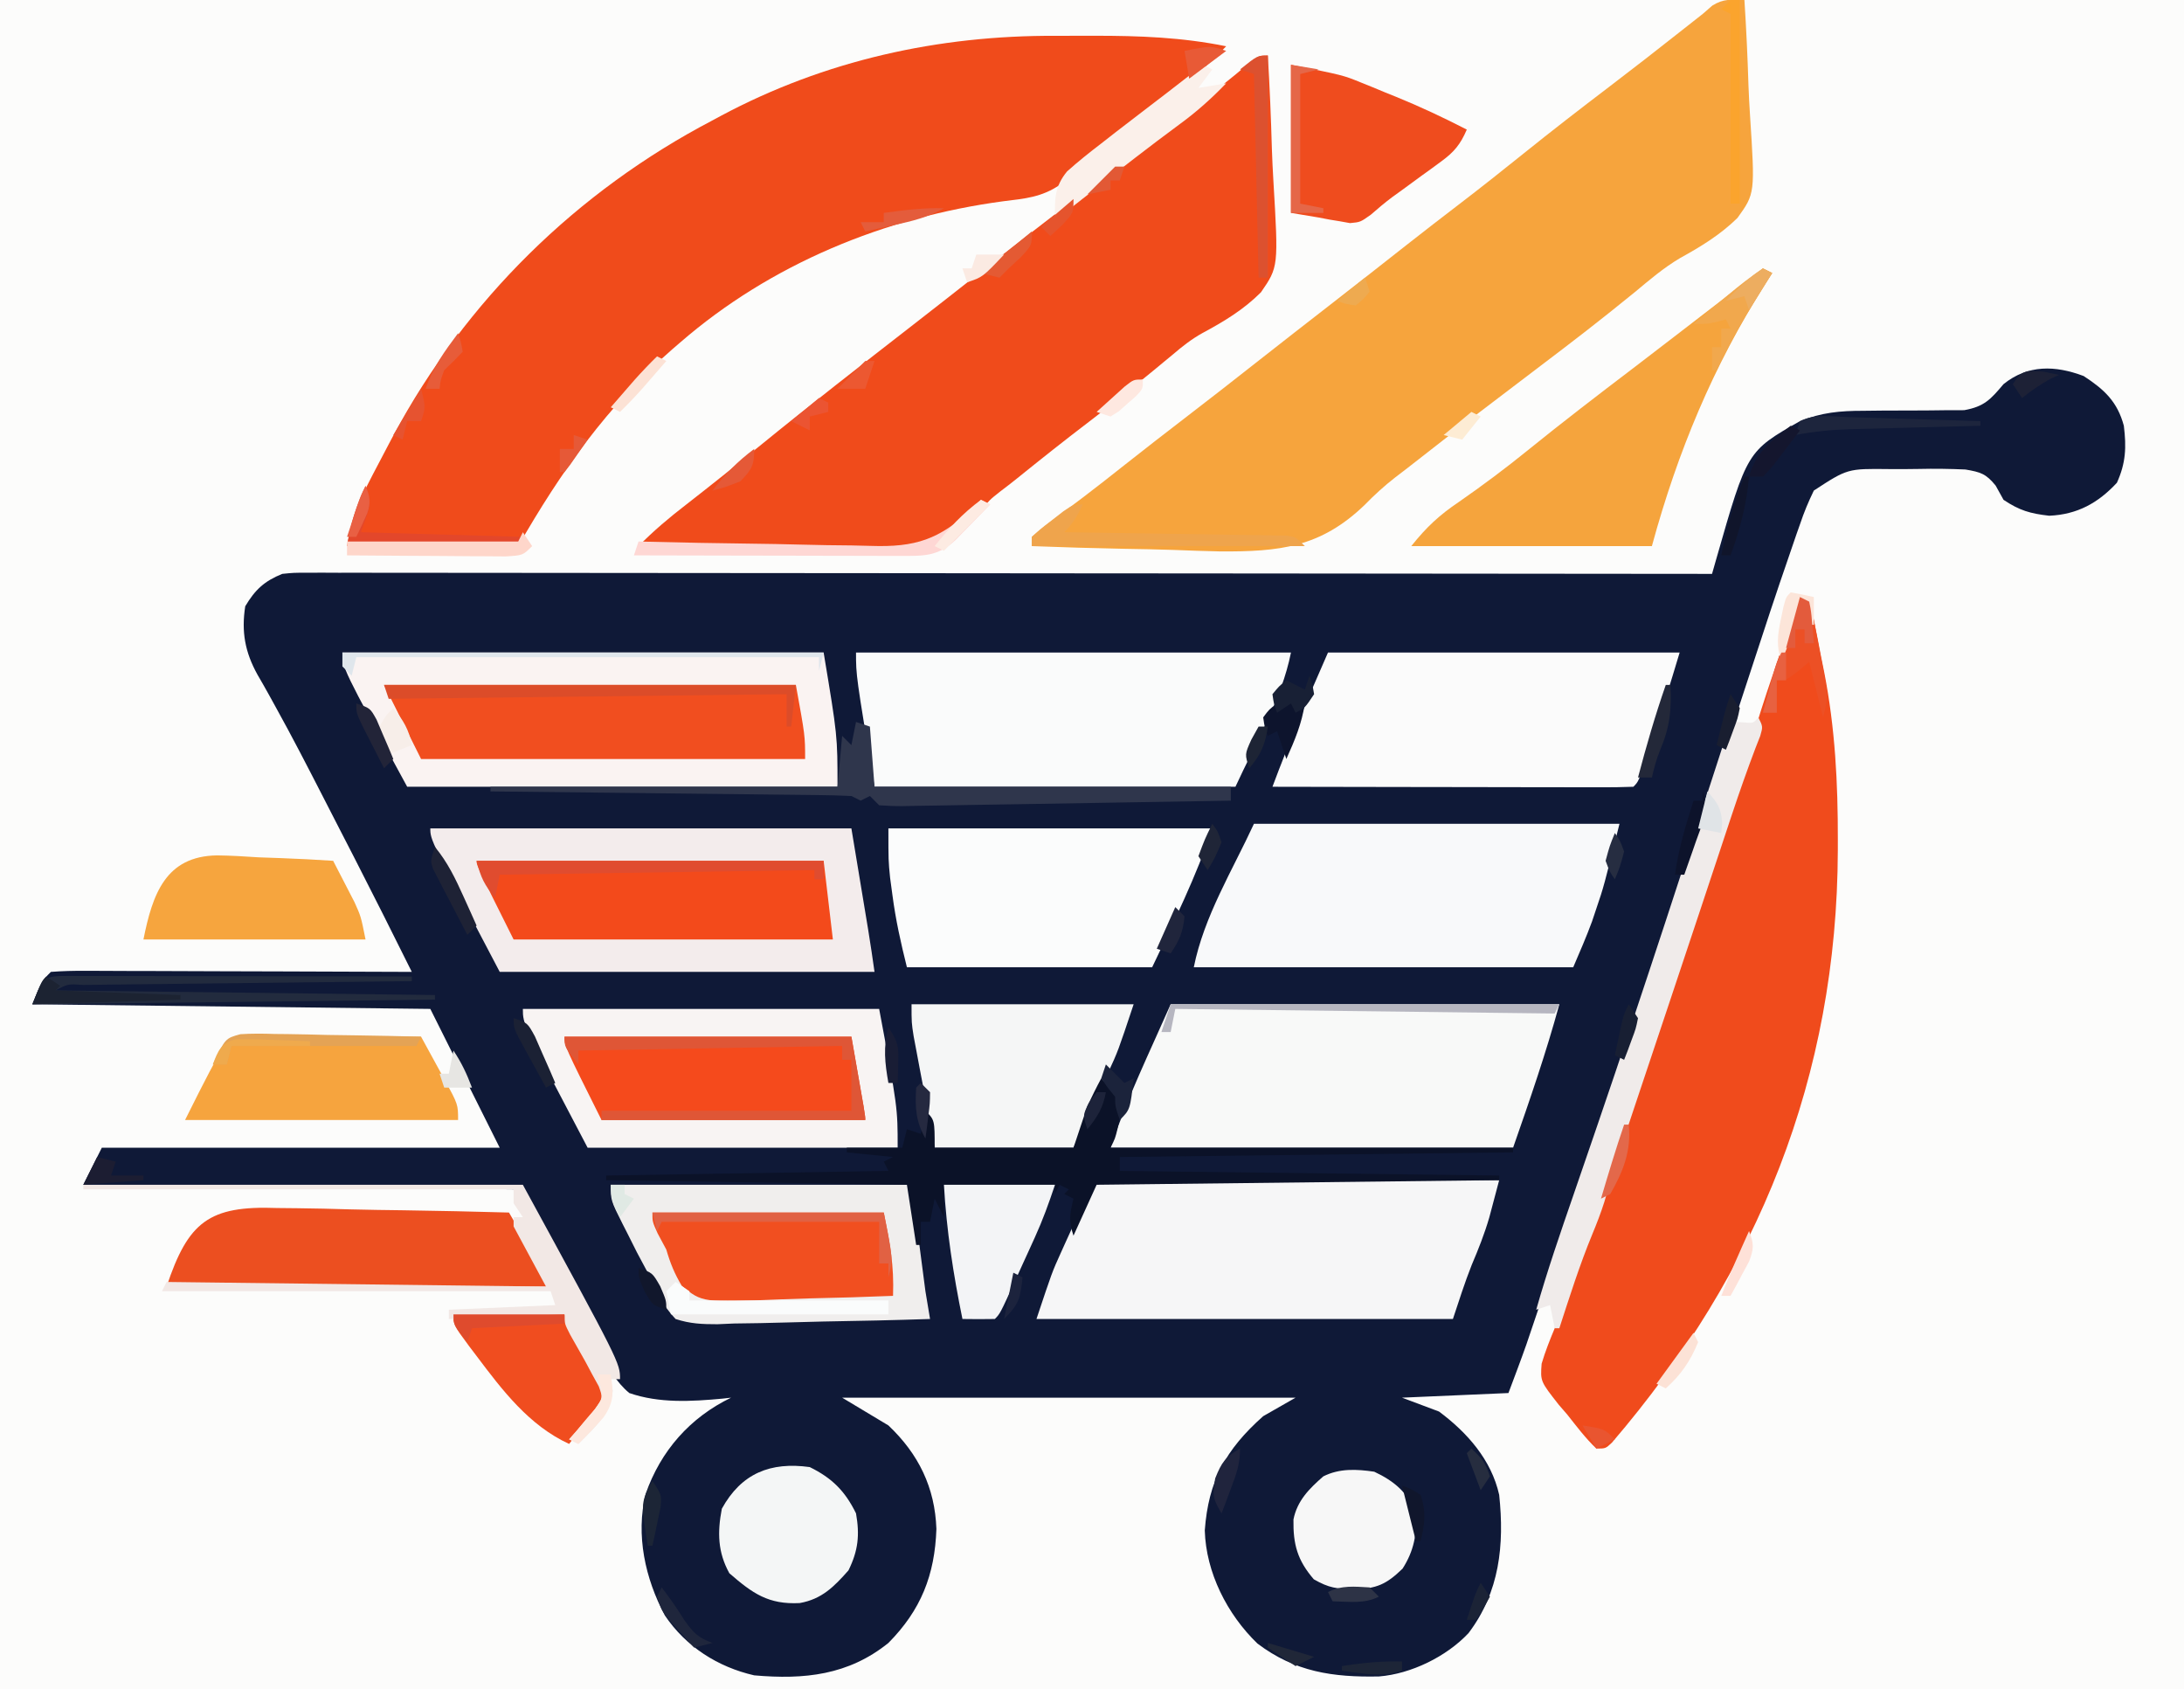 <?xml version="1.0" encoding="UTF-8"?>
<svg version="1.1" xmlns="http://www.w3.org/2000/svg" width="472" height="365">
<path d="M0 0 C155.76 0 311.52 0 472 0 C472 120.45 472 240.9 472 365 C316.24 365 160.48 365 0 365 C0 244.55 0 124.1 0 0 Z " fill="#FCFCFB" transform="translate(0,0)"/>
<path d="M0 0 C4.45 2.898 7.296 5.532 8.688 10.75 C9.253 15.378 9.128 18.776 7.188 23.062 C3.103 27.454 -1.372 29.92 -7.438 30.188 C-11.567 29.721 -13.866 29.048 -17.312 26.75 C-17.876 25.734 -18.439 24.718 -19.02 23.672 C-21.096 21.123 -22.237 20.763 -25.54 20.198 C-28.93 20.045 -32.269 19.998 -35.66 20.078 C-37.807 20.125 -39.95 20.119 -42.098 20.105 C-51.033 20.003 -51.033 20.003 -58.312 24.75 C-59.502 27.204 -60.429 29.426 -61.287 31.988 C-61.536 32.693 -61.786 33.399 -62.044 34.126 C-62.818 36.328 -63.567 38.538 -64.312 40.75 C-64.768 42.079 -65.223 43.408 -65.679 44.737 C-67.058 48.797 -68.394 52.87 -69.727 56.945 C-70.224 58.457 -70.721 59.968 -71.218 61.48 C-72.527 65.46 -73.831 69.442 -75.135 73.424 C-75.942 75.89 -76.752 78.356 -77.561 80.822 C-84.084 100.685 -90.598 120.551 -96.737 140.538 C-98.899 147.542 -101.272 154.432 -103.89 161.278 C-107.525 170.841 -110.726 180.559 -114 190.25 C-114.998 193.199 -115.996 196.148 -116.996 199.096 C-117.612 200.912 -118.227 202.729 -118.84 204.546 C-119.12 205.374 -119.401 206.203 -119.69 207.057 C-119.932 207.772 -120.174 208.488 -120.423 209.225 C-121.666 212.753 -122.999 216.248 -124.312 219.75 C-131.903 220.08 -139.493 220.41 -147.312 220.75 C-144.673 221.74 -142.032 222.73 -139.312 223.75 C-133.196 228.31 -128.001 234.19 -126.312 241.75 C-125.167 252.605 -126.216 262.727 -132.938 271.625 C-137.715 276.708 -145.339 280.431 -152.281 280.988 C-162.248 281.198 -170.46 280.007 -178.562 273.875 C-185.089 267.578 -189.681 258.538 -189.938 249.438 C-189.157 238.726 -185.415 231.945 -177.312 224.75 C-173.847 222.77 -173.847 222.77 -170.312 220.75 C-202.653 220.75 -234.993 220.75 -268.312 220.75 C-265.012 222.73 -261.712 224.71 -258.312 226.75 C-251.78 232.932 -248.251 240.182 -247.938 249.125 C-248.281 259.062 -251.27 266.638 -258.312 273.75 C-266.958 280.714 -276.481 281.704 -287.312 280.75 C-295.194 278.945 -302.076 274.557 -306.625 267.801 C-310.887 259.826 -312.944 250.466 -310.777 241.547 C-307.528 232.241 -301.189 225.036 -292.312 220.75 C-293.234 220.854 -293.234 220.854 -294.173 220.96 C-300.935 221.583 -307.809 221.993 -314.312 219.75 C-319.84 215.151 -321.77 207.052 -324.312 200.75 C-328.603 192.5 -332.892 184.25 -337.312 175.75 C-368.663 175.42 -400.012 175.09 -432.312 174.75 C-430.993 172.11 -429.673 169.47 -428.312 166.75 C-399.933 166.75 -371.553 166.75 -342.312 166.75 C-344.952 161.47 -347.592 156.19 -350.312 150.75 C-352.623 146.13 -354.933 141.51 -357.312 136.75 C-385.692 136.42 -414.072 136.09 -443.312 135.75 C-441.312 130.75 -441.312 130.75 -439.312 128.75 C-436.813 128.562 -434.425 128.498 -431.925 128.523 C-431.164 128.523 -430.403 128.522 -429.619 128.522 C-427.097 128.523 -424.576 128.539 -422.055 128.555 C-420.309 128.558 -418.563 128.561 -416.817 128.563 C-412.217 128.571 -407.617 128.591 -403.017 128.613 C-398.325 128.633 -393.633 128.642 -388.941 128.652 C-379.732 128.674 -370.522 128.708 -361.312 128.75 C-367.444 116.448 -367.444 116.448 -373.68 104.199 C-374.041 103.496 -374.403 102.792 -374.776 102.068 C-375.53 100.601 -376.285 99.134 -377.04 97.668 C-378.217 95.381 -379.39 93.092 -380.562 90.803 C-383.871 84.353 -387.185 77.914 -390.703 71.574 C-391.176 70.714 -391.65 69.854 -392.137 68.968 C-392.965 67.476 -393.809 65.991 -394.671 64.518 C-397.356 59.666 -398.171 55.282 -397.312 49.75 C-395.164 46.144 -393.163 44.308 -389.312 42.75 C-386.834 42.502 -386.834 42.502 -383.995 42.504 C-382.91 42.5 -381.826 42.496 -380.709 42.492 C-378.923 42.501 -378.923 42.501 -377.101 42.509 C-375.835 42.508 -374.57 42.506 -373.267 42.504 C-369.753 42.5 -366.239 42.508 -362.724 42.518 C-358.936 42.526 -355.147 42.524 -351.359 42.522 C-344.794 42.521 -338.229 42.527 -331.664 42.539 C-322.172 42.555 -312.681 42.56 -303.189 42.563 C-287.79 42.567 -272.391 42.58 -256.992 42.599 C-242.032 42.617 -227.072 42.632 -212.112 42.64 C-211.19 42.641 -210.268 42.641 -209.318 42.642 C-204.693 42.644 -200.068 42.647 -195.443 42.649 C-157.066 42.67 -118.689 42.705 -80.312 42.75 C-80.001 41.657 -79.689 40.565 -79.368 39.439 C-72.726 16.231 -72.726 16.231 -61.312 9.75 C-56.637 7.882 -52.703 7.51 -47.684 7.512 C-46.222 7.496 -44.76 7.48 -43.299 7.463 C-41.019 7.446 -38.739 7.438 -36.459 7.445 C-34.242 7.447 -32.026 7.419 -29.809 7.387 C-27.831 7.382 -27.831 7.382 -25.814 7.378 C-21.478 6.6 -20.108 5.062 -17.312 1.75 C-12.039 -2.498 -6.126 -2.312 0 0 Z " fill="#0F1937" transform="translate(450.312,81.25)"/>
<path d="M0 0 C2.793 0.011 5.585 0 8.378 -0.013 C18.073 -0.019 27.332 0.318 36.865 2.261 C32.929 6.356 28.723 9.951 24.302 13.511 C23.6 14.079 22.897 14.648 22.174 15.233 C16.981 19.415 11.708 23.46 6.322 27.39 C4.332 28.905 2.67 30.425 0.927 32.198 C-3.09 34.903 -6.564 35.159 -11.319 35.749 C-36.879 39.176 -61.572 49.291 -81.135 66.261 C-81.69 66.738 -82.244 67.215 -82.815 67.707 C-96.797 79.87 -106.977 94.234 -116.135 110.261 C-128.345 110.261 -140.555 110.261 -153.135 110.261 C-152.261 105.015 -150.963 101.357 -148.573 96.761 C-148.216 96.064 -147.859 95.367 -147.491 94.648 C-146.386 92.512 -145.265 90.384 -144.135 88.261 C-143.801 87.63 -143.466 86.999 -143.121 86.349 C-127.454 57.143 -103.435 33.591 -74.135 18.261 C-73.531 17.935 -72.927 17.609 -72.305 17.274 C-49.827 5.278 -25.289 -0.115 0 0 Z " fill="#F04B1B" transform="translate(228.135,7.739)"/>
<path d="M0 0 C0.399 6.188 0.687 12.369 0.879 18.567 C0.959 20.669 1.068 22.77 1.207 24.869 C2.302 41.797 2.302 41.797 -1.498 47.085 C-5.19 50.71 -9.385 53.274 -13.896 55.756 C-17.442 57.853 -20.532 60.492 -23.688 63.125 C-24.937 64.135 -26.188 65.143 -27.441 66.148 C-28.343 66.873 -28.343 66.873 -29.262 67.612 C-35.746 72.789 -42.384 77.772 -48.988 82.793 C-50.805 84.174 -52.621 85.556 -54.438 86.938 C-55.349 87.63 -56.26 88.323 -57.198 89.037 C-61.634 92.415 -66.058 95.804 -70.431 99.263 C-72.094 100.577 -73.777 101.866 -75.463 103.151 C-77.846 105.006 -79.976 106.949 -82.081 109.111 C-91.61 118.281 -100.46 119.234 -113.394 119.145 C-116.748 119.069 -120.097 118.958 -123.449 118.824 C-126.901 118.699 -130.355 118.646 -133.809 118.586 C-140.542 118.455 -147.27 118.255 -154 118 C-154 117.34 -154 116.68 -154 116 C-152.159 114.437 -150.315 112.994 -148.375 111.562 C-147.174 110.658 -145.973 109.753 -144.773 108.848 C-144.149 108.379 -143.525 107.91 -142.882 107.426 C-139.889 105.158 -136.946 102.829 -134 100.5 C-129.522 96.97 -125.025 93.468 -120.5 90 C-115.498 86.165 -110.533 82.287 -105.582 78.387 C-99.968 73.967 -94.327 69.584 -88.684 65.201 C-83.432 61.12 -78.199 57.017 -72.974 52.9 C-69.193 49.925 -65.384 46.986 -61.562 44.062 C-56.907 40.5 -52.316 36.864 -47.75 33.188 C-41.671 28.296 -35.505 23.531 -29.295 18.808 C-23.978 14.76 -18.708 10.657 -13.465 6.513 C-11.979 5.339 -10.489 4.17 -9 3 C-8.316 2.404 -7.631 1.809 -6.926 1.195 C-4.486 -0.319 -2.823 -0.089 0 0 Z " fill="#F6A43D" transform="translate(377,0)"/>
<path d="M0 0 C0.409 6.756 0.687 13.51 0.879 20.276 C0.959 22.572 1.068 24.867 1.207 27.16 C2.301 45.66 2.301 45.66 -1.49 51.163 C-5.2 54.884 -9.483 57.474 -14.092 59.943 C-16.492 61.273 -18.527 62.88 -20.605 64.664 C-21.209 65.16 -21.812 65.657 -22.434 66.168 C-23.302 66.889 -23.302 66.889 -24.188 67.625 C-28.923 71.515 -33.688 75.348 -38.562 79.062 C-43.836 83.084 -49.03 87.193 -54.186 91.364 C-55.392 92.336 -56.618 93.284 -57.857 94.213 C-60.132 96.012 -60.132 96.012 -62.227 98.58 C-69.371 105.813 -75.885 106.844 -85.962 106.971 C-91.678 106.986 -97.385 106.863 -103.097 106.687 C-106.811 106.583 -110.525 106.538 -114.24 106.488 C-121.495 106.382 -128.747 106.212 -136 106 C-132.783 102.722 -129.383 99.861 -125.75 97.062 C-120.446 92.939 -115.203 88.75 -110 84.5 C-99.032 75.556 -87.859 66.882 -76.683 58.2 C-72.006 54.566 -67.341 50.916 -62.688 47.25 C-57.872 43.458 -53.03 39.702 -48.166 35.973 C-43.51 32.4 -38.879 28.795 -34.25 25.188 C-27.42 19.864 -20.557 14.583 -13.657 9.35 C-10.583 7.012 -7.568 4.65 -4.641 2.129 C-2 0 -2 0 0 0 Z " fill="#F04B1B" transform="translate(274,12)"/>
<path d="M0 0 C0.66 0.33 1.32 0.66 2 1 C2.67 3.234 2.67 3.234 3.254 6.18 C3.576 7.792 3.576 7.792 3.904 9.438 C4.23 11.139 4.23 11.139 4.562 12.875 C4.784 13.971 5.005 15.066 5.232 16.195 C7.618 28.359 8.209 40.179 8.188 52.562 C8.187 53.271 8.186 53.979 8.185 54.709 C8.045 103.513 -9.001 145.838 -40.625 182.707 C-42 184 -42 184 -44 184 C-46.354 181.76 -48.297 179.168 -50.312 176.625 C-50.901 175.946 -51.489 175.266 -52.096 174.566 C-56.109 169.461 -56.109 169.461 -55.826 165.654 C-55.046 163.014 -54.06 160.539 -53 158 C-52.341 156.034 -51.695 154.064 -51.062 152.09 C-50.377 150.039 -49.689 147.988 -49 145.938 C-48.657 144.913 -48.314 143.889 -47.961 142.834 C-47.317 140.911 -46.673 138.988 -46.027 137.066 C-45.209 134.625 -44.395 132.182 -43.582 129.739 C-41.073 122.211 -38.514 114.7 -35.957 107.188 C-35.318 105.31 -34.68 103.43 -34.043 101.551 C-33.115 98.812 -32.183 96.074 -31.25 93.336 C-30.828 92.087 -30.828 92.087 -30.397 90.813 C-28.789 86.105 -26.985 81.561 -25 77 C-24.231 74.524 -23.503 72.059 -22.812 69.562 C-20.436 61.225 -17.713 53.02 -14.945 44.806 C-13.039 39.14 -11.184 33.467 -9.438 27.75 C-6.56 18.408 -3.278 9.208 0 0 Z " fill="#F04B1C" transform="translate(389,129)"/>
<path d="M0 0 C34.32 0 68.64 0 104 0 C107 18 107 18 107 29 C76.31 29 45.62 29 14 29 C0 3.333 0 3.333 0 0 Z " fill="#FAF3F2" transform="translate(74,141)"/>
<path d="M0 0 C30.03 0 60.06 0 91 0 C95 24 95 24 96 31 C69.27 31 42.54 31 15 31 C0 2.5 0 2.5 0 0 Z " fill="#F3ECEC" transform="translate(93,179)"/>
<path d="M0 0 C0.81 0.004 1.62 0.007 2.454 0.011 C3.303 0.011 4.152 0.011 5.026 0.01 C7.845 0.011 10.664 0.019 13.483 0.027 C15.432 0.029 17.382 0.03 19.331 0.031 C24.472 0.035 29.612 0.045 34.753 0.056 C39.994 0.066 45.236 0.071 50.477 0.076 C60.77 0.086 71.062 0.103 81.354 0.124 C80.9 1.852 80.441 3.578 79.979 5.304 C79.597 6.746 79.597 6.746 79.206 8.218 C78.175 11.738 76.856 15.075 75.417 18.445 C73.898 22.277 72.658 26.214 71.354 30.124 C41.654 30.124 11.954 30.124 -18.646 30.124 C-15.268 19.991 -15.268 19.991 -13.419 15.906 C-13.027 15.037 -12.635 14.168 -12.231 13.273 C-11.632 11.962 -11.632 11.962 -11.021 10.624 C-10.613 9.719 -10.206 8.815 -9.786 7.882 C-6.217 0.012 -6.217 0.012 0 0 Z " fill="#F6F6F7" transform="translate(242.646,254.876)"/>
<path d="M0 0 C27.72 0 55.44 0 84 0 C81.143 10.475 77.587 20.752 74 31 C45.29 31 16.58 31 -13 31 C-9.457 20.37 -4.513 10.256 0 0 Z " fill="#F8F9F8" transform="translate(253,217)"/>
<path d="M0 0 C26.07 0 52.14 0 79 0 C75.601 13.597 75.601 13.597 74 18.312 C73.536 19.699 73.536 19.699 73.062 21.113 C71.832 24.457 70.404 27.725 69 31 C41.94 31 14.88 31 -13 31 C-10.802 20.012 -4.696 10.174 0 0 Z " fill="#F8F9FA" transform="translate(271,178)"/>
<path d="M0 0 C31.02 0 62.04 0 94 0 C91.948 10.258 86.359 19.49 82 29 C56.26 29 30.52 29 4 29 C0 5 0 5 0 0 Z " fill="#FAFBFB" transform="translate(185,141)"/>
<path d="M0 0 C25.08 0 50.16 0 76 0 C74.033 6.555 72.036 13.073 69.875 19.562 C69.611 20.368 69.346 21.173 69.074 22.002 C67.12 27.88 67.12 27.88 66 29 C63.566 29.095 61.161 29.126 58.726 29.114 C57.585 29.114 57.585 29.114 56.42 29.114 C53.894 29.113 51.367 29.105 48.84 29.098 C47.092 29.096 45.345 29.094 43.598 29.093 C38.99 29.09 34.382 29.08 29.773 29.069 C25.075 29.058 20.376 29.054 15.678 29.049 C6.452 29.038 -2.774 29.021 -12 29 C-8.342 19.156 -4.219 9.643 0 0 Z " fill="#FBFBFB" transform="translate(287,141)"/>
<path d="M0 0 C25.41 0 50.82 0 77 0 C81 21.333 81 21.333 81 30 C58.89 30 36.78 30 14 30 C0 3.4 0 3.4 0 0 Z " fill="#F8F4F3" transform="translate(113,218)"/>
<path d="M0 0 C23.1 0 46.2 0 70 0 C66.554 10.339 61.686 20.16 57 30 C39.51 30 22.02 30 4 30 C2.666 24.663 1.583 19.829 0.875 14.438 C0.707 13.199 0.54 11.96 0.367 10.684 C0 7 0 7 0 0 Z " fill="#FBFCFC" transform="translate(192,179)"/>
<path d="M0 0 C21.45 0 42.9 0 65 0 C65.99 7.59 66.98 15.18 68 23 C68.495 25.97 68.495 25.97 69 29 C61.278 29.254 53.557 29.429 45.831 29.549 C43.204 29.6 40.577 29.668 37.951 29.754 C34.172 29.876 30.397 29.932 26.617 29.977 C24.859 30.054 24.859 30.054 23.065 30.133 C19.758 30.135 17.144 30.036 14 29 C11.149 25.999 9.608 22.781 8 19 C7.232 17.537 6.456 16.079 5.664 14.629 C4.98 13.276 4.3 11.92 3.625 10.562 C3.271 9.87 2.916 9.177 2.551 8.463 C0 3.366 0 3.366 0 0 Z " fill="#F0EEED" transform="translate(132,256)"/>
<path d="M0 0 C0.99 0.495 0.99 0.495 2 1 C1.515 1.753 1.031 2.506 0.531 3.281 C-10.763 21.179 -18.424 39.553 -24 60 C-41.16 60 -58.32 60 -76 60 C-72.686 55.857 -69.943 53.309 -65.688 50.438 C-60.534 46.861 -55.559 43.139 -50.688 39.188 C-43.23 33.148 -35.623 27.32 -27.985 21.512 C-25.066 19.289 -22.157 17.052 -19.25 14.812 C-18.23 14.027 -17.211 13.242 -16.16 12.434 C-15.117 11.631 -14.074 10.827 -13 10 C-10.563 8.125 -8.125 6.25 -5.688 4.375 C-4.587 3.529 -3.487 2.682 -2.387 1.836 C-1.599 1.23 -0.811 0.624 0 0 Z " fill="#F5A43D" transform="translate(381,58)"/>
<path d="M0 0 C29.37 0 58.74 0 89 0 C91 11 91 11 91 16 C63.61 16 36.22 16 8 16 C5.36 10.72 2.72 5.44 0 0 Z " fill="#F14E1F" transform="translate(83,148)"/>
<path d="M0 0 C24.75 0 49.5 0 75 0 C75.99 8.415 75.99 8.415 77 17 C54.23 17 31.46 17 8 17 C0 1 0 1 0 0 Z " fill="#F34A1B" transform="translate(103,186)"/>
<path d="M0 0 C15.84 0 31.68 0 48 0 C44.625 10.125 44.625 10.125 42.52 14.691 C42.121 15.562 41.722 16.433 41.312 17.33 C40.817 18.397 40.322 19.464 39.812 20.562 C38.224 24.007 36.636 27.451 35 31 C25.1 31 15.2 31 5 31 C4.175 26.628 3.35 22.255 2.5 17.75 C2.239 16.377 1.978 15.004 1.709 13.589 C1.506 12.503 1.303 11.416 1.094 10.297 C0.884 9.187 0.675 8.076 0.459 6.933 C0 4 0 4 0 0 Z " fill="#F5F6F6" transform="translate(197,217)"/>
<path d="M0 0 C1.447 0.019 2.895 0.033 4.342 0.043 C8.133 0.081 11.92 0.179 15.71 0.29 C19.584 0.393 23.459 0.438 27.334 0.488 C34.924 0.595 42.51 0.766 50.098 0.977 C51.436 3.265 52.769 5.557 54.098 7.852 C54.479 8.503 54.861 9.154 55.254 9.824 C58.098 14.75 58.098 14.75 58.098 16.977 C31.038 16.977 3.978 16.977 -23.902 16.977 C-19.236 2.977 -14.742 -0.56 0 0 Z " fill="#EC4F20" transform="translate(59.902,261.023)"/>
<path d="M0 0 C20.46 0 40.92 0 62 0 C65 17 65 17 65 18 C46.19 18 27.38 18 8 18 C0 2 0 2 0 0 Z " fill="#F54A1C" transform="translate(122,224)"/>
<path d="M0 0 C1.724 0 3.449 0.012 5.173 0.032 C6.534 0.036 6.534 0.036 7.922 0.04 C10.827 0.052 13.73 0.077 16.634 0.102 C18.6 0.112 20.567 0.121 22.533 0.129 C27.358 0.151 32.184 0.186 37.009 0.227 C38.35 2.661 39.682 5.098 41.009 7.54 C41.582 8.575 41.582 8.575 42.166 9.631 C45.009 14.887 45.009 14.887 45.009 18.227 C25.539 18.227 6.069 18.227 -13.991 18.227 C-5.02 0.286 -5.02 0.286 0 0 Z " fill="#F6A43E" transform="translate(53.991,223.773)"/>
<path d="M0 0 C16.5 0 33 0 50 0 C51.355 6.774 52.244 11.409 52 18 C45.986 18.248 39.976 18.429 33.958 18.549 C31.913 18.6 29.868 18.668 27.824 18.754 C10.793 19.459 10.793 19.459 6.36 15.853 C4.786 13.24 3.846 10.919 3 8 C2.381 6.845 1.762 5.69 1.125 4.5 C0 2 0 2 0 0 Z " fill="#F14F20" transform="translate(141,262)"/>
<path d="M0 0 C11.257 2.251 11.257 2.251 15.07 3.805 C16.321 4.309 16.321 4.309 17.598 4.824 C18.432 5.171 19.266 5.518 20.125 5.875 C20.967 6.214 21.809 6.553 22.676 6.902 C27.916 9.039 32.969 11.409 38 14 C36.64 17.173 35.264 18.852 32.48 20.875 C31.788 21.385 31.095 21.896 30.381 22.422 C29.657 22.943 28.933 23.463 28.188 24 C26.764 25.041 25.341 26.083 23.918 27.125 C23.24 27.615 22.562 28.104 21.863 28.609 C20.274 29.796 18.76 31.082 17.266 32.387 C15 34 15 34 12.754 34.207 C11.669 34.012 11.669 34.012 10.562 33.812 C9.842 33.695 9.121 33.578 8.379 33.457 C7.594 33.306 6.809 33.155 6 33 C4.02 32.67 2.04 32.34 0 32 C0 21.44 0 10.88 0 0 Z " fill="#EF4C1E" transform="translate(279,14)"/>
<path d="M0 0 C0.681 0.712 0.681 0.712 1.375 1.438 C2.933 3.09 2.933 3.09 5 4 C4.691 5.459 4.378 6.917 4.062 8.375 C3.888 9.187 3.714 9.999 3.535 10.836 C3 13 3 13 2 15 C30.71 15 59.42 15 89 15 C89 15.33 89 15.66 89 16 C60.95 16.33 32.9 16.66 4 17 C4 17.99 4 18.98 4 20 C31.06 20.33 58.12 20.66 86 21 C86 21.33 86 21.66 86 22 C42.935 22.495 42.935 22.495 -1 23 C-2.65 26.63 -4.3 30.26 -6 34 C-7.097 30.71 -6.8 29.287 -6 26 C-6.66 25.67 -7.32 25.34 -8 25 C-7.505 24.505 -7.505 24.505 -7 24 C-7.66 23.67 -8.32 23.34 -9 23 C-9.33 23.66 -9.66 24.32 -10 25 C-10 24.34 -10 23.68 -10 23 C-17.92 23 -25.84 23 -34 23 C-34 25.31 -34 27.62 -34 30 C-34.99 28.02 -34.99 28.02 -36 26 C-36.495 28.475 -36.495 28.475 -37 31 C-37.66 31 -38.32 31 -39 31 C-39 32.65 -39 34.3 -39 36 C-39.33 36 -39.66 36 -40 36 C-40.66 31.71 -41.32 27.42 -42 23 C-63.45 22.67 -84.9 22.34 -107 22 C-107 21.67 -107 21.34 -107 21 C-86.87 20.67 -66.74 20.34 -46 20 C-46.495 19.01 -46.495 19.01 -47 18 C-46.34 17.67 -45.68 17.34 -45 17 C-48.3 16.67 -51.6 16.34 -55 16 C-55 15.67 -55 15.34 -55 15 C-51.04 15 -47.08 15 -43 15 C-42.67 13.68 -42.34 12.36 -42 11 C-41.01 11.33 -40.02 11.66 -39 12 C-38.67 10.35 -38.34 8.7 -38 7 C-36 9 -36 9 -36 15 C-26.1 15 -16.2 15 -6 15 C-5.01 12.03 -4.02 9.06 -3 6 C-2.043 3.979 -1.06 1.969 0 0 Z " fill="#0B1228" transform="translate(238,233)"/>
<path d="M0 0 C1 2 1 2 0.418 4.017 C-0.081 5.289 -0.081 5.289 -0.59 6.586 C-2.398 11.353 -4.086 16.139 -5.691 20.977 C-5.925 21.678 -6.158 22.38 -6.399 23.102 C-7.121 25.276 -7.842 27.451 -8.562 29.625 C-9.049 31.089 -9.535 32.552 -10.021 34.016 C-10.92 36.718 -11.817 39.421 -12.713 42.124 C-14.931 48.808 -17.162 55.488 -19.397 62.167 C-20.614 65.802 -21.828 69.438 -23.043 73.074 C-23.68 74.981 -24.318 76.889 -24.957 78.796 C-25.889 81.581 -26.82 84.366 -27.75 87.152 C-28.031 87.991 -28.313 88.83 -28.603 89.694 C-30.261 94.67 -31.816 99.663 -33.275 104.701 C-34.028 107.087 -34.918 109.376 -35.875 111.688 C-38.617 118.33 -40.778 125.17 -43 132 C-43.33 132 -43.66 132 -44 132 C-44.33 130.35 -44.66 128.7 -45 127 C-46.485 127.495 -46.485 127.495 -48 128 C-45.611 119.583 -42.759 111.335 -39.905 103.068 C-38.442 98.825 -36.986 94.579 -35.531 90.332 C-35.234 89.464 -34.936 88.595 -34.63 87.701 C-24.775 58.904 -15.388 29.951 -6 1 C-4.793 1.031 -4.793 1.031 -3.562 1.062 C-1.066 1.296 -1.066 1.296 0 0 Z " fill="#F0EBEA" transform="translate(380,155)"/>
<path d="M0 0 C3.022 0.037 6.021 0.219 9.035 0.422 C10.593 0.482 12.151 0.537 13.709 0.586 C17.511 0.718 21.302 0.924 25.098 1.172 C26.084 3.064 27.062 4.961 28.035 6.859 C28.58 7.915 29.126 8.971 29.688 10.059 C31.098 13.172 31.098 13.172 32.098 18.172 C16.258 18.172 0.418 18.172 -15.902 18.172 C-13.945 8.386 -11.123 0.167 0 0 Z " fill="#F6A53E" transform="translate(46.902,184.828)"/>
<path d="M0 0 C4.817 2.363 7.637 5.183 10 10 C10.825 14.686 10.477 18.029 8.375 22.312 C5.26 25.837 2.612 28.54 -2.176 29.383 C-8.942 29.724 -12.342 27.308 -17.375 22.938 C-19.9 18.373 -19.975 14.085 -19 9 C-14.774 1.325 -8.462 -1.177 0 0 Z " fill="#F4F6F6" transform="translate(175,317)"/>
<path d="M0 0 C4.292 2.017 7.292 4.509 9 9 C9.243 13.529 8.567 17.111 6.125 20.938 C2.608 24.351 0.444 25.309 -4.375 25.375 C-8.13 25.306 -9.743 25.147 -13.062 23.25 C-16.613 19.127 -17.55 15.697 -17.461 10.324 C-16.655 6.263 -14.055 3.659 -11 1 C-7.5 -0.75 -3.819 -0.562 0 0 Z " fill="#F7F7F7" transform="translate(297,318)"/>
<path d="M0 0 C7.92 0 15.84 0 24 0 C25.526 2.558 27.052 5.115 28.625 7.75 C29.113 8.549 29.601 9.348 30.104 10.171 C30.66 11.13 30.66 11.13 31.227 12.109 C31.808 13.083 31.808 13.083 32.401 14.077 C33 16 33 16 32.205 18.109 C30.85 20.236 29.409 22.249 27.875 24.25 C27.336 24.956 26.797 25.663 26.242 26.391 C25.832 26.922 25.422 27.453 25 28 C16.351 24.02 10.594 16.443 5 9 C4.468 8.299 3.935 7.598 3.387 6.875 C0 2.296 0 2.296 0 0 Z " fill="#F04D1F" transform="translate(98,284)"/>
<path d="M0 0 C31.35 0 62.7 0 95 0 C116 38.5 116 38.5 116 42 C115.34 42 114.68 42 114 42 C114.144 42.825 114.289 43.65 114.438 44.5 C113.787 49.701 110.601 52.381 107 56 C106.34 55.67 105.68 55.34 105 55 C105.793 54.112 105.793 54.112 106.602 53.207 C107.269 52.417 107.937 51.627 108.625 50.812 C109.298 50.035 109.971 49.258 110.664 48.457 C112.31 46.085 112.31 46.085 111.406 43.555 C110.71 42.29 110.71 42.29 110 41 C109.502 40.068 109.005 39.136 108.492 38.176 C107.409 36.259 106.326 34.342 105.242 32.426 C104 30 104 30 104 28 C91.625 28.495 91.625 28.495 79 29 C79 28.34 79 27.68 79 27 C90.385 26.505 90.385 26.505 102 26 C101.505 24.515 101.505 24.515 101 23 C73.28 23 45.56 23 17 23 C17.33 22.34 17.66 21.68 18 21 C45.06 21.33 72.12 21.66 100 22 C97.69 17.71 95.38 13.42 93 9 C93 8.34 93 7.68 93 7 C93.66 7 94.32 7 95 7 C94.01 5.515 94.01 5.515 93 4 C93 3.01 93 2.02 93 1 C62.31 1 31.62 1 0 1 C0 0.67 0 0.34 0 0 Z " fill="#F2E8E5" transform="translate(18,256)"/>
<path d="M0 0 C7.92 0 15.84 0 24 0 C22.672 3.985 21.374 7.58 19.652 11.363 C19.212 12.332 18.772 13.301 18.318 14.299 C17.863 15.293 17.407 16.288 16.938 17.312 C16.478 18.326 16.018 19.34 15.545 20.385 C12.131 27.869 12.131 27.869 11 29 C8.667 29.041 6.333 29.042 4 29 C2.023 19.315 0.562 9.895 0 0 Z " fill="#F3F4F6" transform="translate(204,256)"/>
<path d="M0 0 C0.99 0.33 1.98 0.66 3 1 C3.495 7.435 3.495 7.435 4 14 C29.41 14 54.82 14 81 14 C81 14.99 81 15.98 81 17 C71.126 17.177 61.251 17.343 51.376 17.495 C46.791 17.566 42.206 17.64 37.622 17.724 C33.2 17.804 28.778 17.874 24.356 17.938 C22.666 17.964 20.976 17.993 19.286 18.026 C16.925 18.072 14.565 18.105 12.204 18.135 C11.5 18.152 10.797 18.168 10.072 18.185 C8.38 18.2 6.688 18.109 5 18 C4.01 17.01 4.01 17.01 3 16 C2.34 16.33 1.68 16.66 1 17 C0.34 16.67 -0.32 16.34 -1 16 C-3.471 15.878 -5.915 15.814 -8.387 15.795 C-9.148 15.785 -9.909 15.775 -10.693 15.765 C-13.215 15.733 -15.736 15.708 -18.258 15.684 C-20.004 15.663 -21.75 15.642 -23.496 15.621 C-28.095 15.565 -32.695 15.516 -37.295 15.468 C-41.987 15.418 -46.679 15.362 -51.371 15.307 C-60.581 15.199 -69.79 15.098 -79 15 C-79 14.67 -79 14.34 -79 14 C-54.25 14 -29.5 14 -4 14 C-3.67 10.37 -3.34 6.74 -3 3 C-2.01 3.99 -2.01 3.99 -1 5 C-0.67 3.35 -0.34 1.7 0 0 Z " fill="#2F364C" transform="translate(185,156)"/>
<path d="M0 0 C20.46 0 40.92 0 62 0 C65 17 65 17 65 18 C46.19 18 27.38 18 8 18 C8 17.34 8 16.68 8 16 C25.82 16 43.64 16 62 16 C62 12.37 62 8.74 62 5 C61.34 5 60.68 5 60 5 C60 4.01 60 3.02 60 2 C31.785 2.495 31.785 2.495 3 3 C3 3.99 3 4.98 3 6 C0 2.25 0 2.25 0 0 Z " fill="#DF5636" transform="translate(122,224)"/>
<path d="M0 0 C0.66 0.33 1.32 0.66 2 1 C1.01 2.32 0.02 3.64 -1 5 C0.98 4.67 2.96 4.34 5 4 C1.789 7.326 -1.453 10.216 -5.188 12.938 C-11.561 17.64 -17.803 22.498 -24.032 27.39 C-24.777 27.973 -25.522 28.556 -26.289 29.156 C-26.956 29.68 -27.624 30.204 -28.311 30.744 C-30 32 -30 32 -32 33 C-32.073 28.894 -32.045 26.27 -29.387 23.039 C-27.003 20.904 -24.543 18.943 -22 17 C-20.942 16.174 -19.885 15.347 -18.828 14.52 C-16.622 12.802 -14.404 11.1 -12.176 9.41 C-9.331 7.251 -6.504 5.071 -3.688 2.875 C-2.969 2.316 -2.251 1.756 -1.512 1.18 C-0.763 0.596 -0.763 0.596 0 0 Z " fill="#FBF0EA" transform="translate(260,14)"/>
<path d="M0 0 C29.37 0 58.74 0 89 0 C88.67 2.97 88.34 5.94 88 9 C87.67 9 87.34 9 87 9 C87 6.69 87 4.38 87 2 C44.43 2.495 44.43 2.495 1 3 C0.67 2.01 0.34 1.02 0 0 Z " fill="#DC4C29" transform="translate(83,148)"/>
<path d="M0 0 C0.735 0.004 1.47 0.007 2.228 0.011 C2.998 0.011 3.769 0.011 4.563 0.01 C7.122 0.011 9.682 0.019 12.241 0.027 C14.011 0.029 15.781 0.03 17.55 0.031 C22.218 0.035 26.885 0.045 31.552 0.056 C36.311 0.066 41.07 0.071 45.829 0.076 C55.173 0.086 64.518 0.103 73.862 0.124 C73.862 0.454 73.862 0.784 73.862 1.124 C72.912 1.135 71.962 1.145 70.984 1.156 C62.051 1.253 53.119 1.356 44.186 1.464 C39.594 1.519 35.001 1.572 30.408 1.622 C25.98 1.669 21.551 1.722 17.123 1.777 C15.43 1.798 13.736 1.817 12.043 1.833 C9.679 1.857 7.316 1.888 4.952 1.919 C3.892 1.928 3.892 1.928 2.81 1.937 C-0.446 1.713 -0.446 1.713 -3.138 3.124 C23.922 3.454 50.982 3.784 78.862 4.124 C78.862 4.454 78.862 4.784 78.862 5.124 C35.797 5.619 35.797 5.619 -8.138 6.124 C-5.693 0.012 -5.693 0.012 0 0 Z " fill="#222B3E" transform="translate(15.138,210.876)"/>
<path d="M0 0 C24.75 0 49.5 0 75 0 C75 1.32 75 2.64 75 4 C74.34 4 73.68 4 73 4 C73 3.34 73 2.68 73 2 C50.56 2.33 28.12 2.66 5 3 C4.67 4.65 4.34 6.3 4 8 C1.672 5.166 0.926 3.705 0 0 Z " fill="#E04C2F" transform="translate(103,186)"/>
<path d="M0 0 C0.99 0.495 0.99 0.495 2 1 C0.402 2.652 -1.204 4.296 -2.812 5.938 C-3.706 6.854 -4.599 7.771 -5.52 8.715 C-9.322 12.218 -12.231 12.123 -17.216 12.114 C-18.497 12.113 -19.778 12.113 -21.098 12.113 C-22.496 12.108 -23.895 12.103 -25.293 12.098 C-26.724 12.096 -28.154 12.094 -29.585 12.093 C-33.348 12.09 -37.111 12.08 -40.874 12.069 C-44.715 12.058 -48.556 12.054 -52.396 12.049 C-59.931 12.038 -67.465 12.021 -75 12 C-74.67 11.01 -74.34 10.02 -74 9 C-73.235 9.02 -72.47 9.04 -71.682 9.061 C-64.431 9.242 -57.181 9.378 -49.927 9.466 C-46.199 9.513 -42.473 9.576 -38.746 9.679 C-35.141 9.778 -31.538 9.831 -27.931 9.854 C-26.564 9.87 -25.197 9.903 -23.83 9.952 C-14.161 10.284 -9.006 8.582 -1.884 1.938 C-1.262 1.298 -0.641 0.659 0 0 Z " fill="#FED7D4" transform="translate(212,108)"/>
<path d="M0 0 C0.99 0.66 1.98 1.32 3 2 C3 2.66 3 3.32 3 4 C17.19 4 31.38 4 46 4 C46 4.99 46 5.98 46 7 C30.49 7 14.98 7 -1 7 C-1.33 5.35 -1.66 3.7 -2 2 C-1.34 1.34 -0.68 0.68 0 0 Z " fill="#FAFCFC" transform="translate(146,277)"/>
<path d="M0 0 C-1.152 2.468 -2.048 4.048 -4 6 C-3.067 6.012 -3.067 6.012 -2.115 6.025 C4.341 6.11 10.797 6.21 17.252 6.317 C19.664 6.356 22.075 6.391 24.487 6.422 C27.947 6.467 31.407 6.525 34.867 6.586 C36.492 6.603 36.492 6.603 38.15 6.621 C39.151 6.641 40.152 6.661 41.183 6.681 C42.509 6.701 42.509 6.701 43.861 6.722 C46 7 46 7 48 9 C28.53 9 9.06 9 -11 9 C-11 8.34 -11 7.68 -11 7 C-9.102 5.273 -9.102 5.273 -6.625 3.375 C-5.407 2.428 -5.407 2.428 -4.164 1.461 C-2 0 -2 0 0 0 Z " fill="#EFA44C" transform="translate(234,109)"/>
<path d="M0 0 C16.5 0 33 0 50 0 C52 10 52 10 51 14 C51 13.01 51 12.02 51 11 C50.34 11 49.68 11 49 11 C49 8.03 49 5.06 49 2 C33.49 2 17.98 2 2 2 C1.67 2.66 1.34 3.32 1 4 C0.67 2.68 0.34 1.36 0 0 Z " fill="#E16143" transform="translate(141,262)"/>
<path d="M0 0 C34.32 0 68.64 0 104 0 C103.67 1.32 103.34 2.64 103 4 C103 3.01 103 2.02 103 1 C70 1 37 1 3 1 C2.67 2.32 2.34 3.64 2 5 C1.34 4.34 0.68 3.68 0 3 C0 2.01 0 1.02 0 0 Z " fill="#DFE6EC" transform="translate(74,141)"/>
<path d="M0 0 C0.66 0.33 1.32 0.66 2 1 C2.61 2.978 2.61 2.978 3.105 5.551 C3.373 6.94 3.373 6.94 3.646 8.357 C3.914 9.82 3.914 9.82 4.188 11.312 C4.378 12.276 4.568 13.24 4.764 14.232 C6.127 21.492 6.127 21.492 5 26 C4.01 22.04 3.02 18.08 2 14 C1.216 14.66 0.432 15.32 -0.375 16 C-3 18 -3 18 -5 18 C-5 20.31 -5 22.62 -5 25 C-5.99 25 -6.98 25 -8 25 C-5.854 16.451 -3.051 8.259 0 0 Z " fill="#EC5025" transform="translate(389,129)"/>
<path d="M0 0 C0 15.84 0 31.68 0 48 C-0.66 48 -1.32 48 -2 48 C-2.33 33.48 -2.66 18.96 -3 4 C-3.99 3.67 -4.98 3.34 -6 3 C-2.25 0 -2.25 0 0 0 Z " fill="#DC512F" transform="translate(274,12)"/>
<path d="M0 0 C27.72 0 55.44 0 84 0 C83.67 0.66 83.34 1.32 83 2 C55.94 1.67 28.88 1.34 1 1 C0.67 2.65 0.34 4.3 0 6 C-0.66 6 -1.32 6 -2 6 C-1.34 4.02 -0.68 2.04 0 0 Z " fill="#B6B6C0" transform="translate(253,217)"/>
<path d="M0 0 C1.626 4.228 0.655 5.036 -1 10 C10.55 10.33 22.1 10.66 34 11 C33.67 11.66 33.34 12.32 33 13 C20.79 13 8.58 13 -4 13 C-3.123 7.737 -2.148 4.669 0 0 Z " fill="#E3472B" transform="translate(79,105)"/>
<path d="M0 0 C0.66 0 1.32 0 2 0 C2 14.52 2 29.04 2 44 C1.34 44 0.68 44 0 44 C0 30.47 0 16.94 0 3 C-0.66 2.67 -1.32 2.34 -2 2 C-1.34 1.34 -0.68 0.68 0 0 Z " fill="#FBA42D" transform="translate(374,0)"/>
<path d="M0 0 C0.66 0.99 1.32 1.98 2 3 C0 5 0 5 -3.715 5.227 C-5.313 5.227 -6.91 5.215 -8.508 5.195 C-9.769 5.191 -9.769 5.191 -11.055 5.187 C-13.745 5.176 -16.435 5.15 -19.125 5.125 C-20.947 5.115 -22.768 5.106 -24.59 5.098 C-29.06 5.076 -33.53 5.041 -38 5 C-38 4.01 -38 3.02 -38 2 C-25.79 2 -13.58 2 -1 2 C-0.67 1.34 -0.34 0.68 0 0 Z " fill="#FED6CA" transform="translate(113,115)"/>
<path d="M0 0 C2.97 0.495 2.97 0.495 6 1 C4.68 1.33 3.36 1.66 2 2 C2 11.24 2 20.48 2 30 C3.65 30.33 5.3 30.66 7 31 C7 31.33 7 31.66 7 32 C4.69 32 2.38 32 0 32 C0 21.44 0 10.88 0 0 Z " fill="#E56748" transform="translate(279,14)"/>
<path d="M0 0 C0.66 0.33 1.32 0.66 2 1 C1.203 2.268 1.203 2.268 0.391 3.562 C-3.365 9.58 -6.976 15.573 -10 22 C-10.33 22 -10.66 22 -11 22 C-11 20.35 -11 18.7 -11 17 C-10.34 17 -9.68 17 -9 17 C-9 15.68 -9 14.36 -9 13 C-8.34 13 -7.68 13 -7 13 C-7.33 12.34 -7.66 11.68 -8 11 C-8.598 11.165 -9.196 11.33 -9.812 11.5 C-12 12 -12 12 -15 12 C-13.064 10.373 -11.126 8.748 -9.188 7.125 C-8.64 6.665 -8.093 6.205 -7.529 5.73 C-5.081 3.682 -2.659 1.773 0 0 Z " fill="#F1A84D" transform="translate(381,58)"/>
<path d="M0 0 C2.489 -0.159 4.918 -0.138 7.41 -0.05 C8.767 -0.037 8.767 -0.037 10.151 -0.024 C13.035 0.01 15.917 0.085 18.801 0.161 C20.758 0.191 22.715 0.219 24.672 0.243 C29.466 0.309 34.258 0.413 39.051 0.536 C38.721 1.196 38.391 1.856 38.051 2.536 C24.851 2.536 11.651 2.536 -1.949 2.536 C-2.279 3.856 -2.609 5.176 -2.949 6.536 C-3.939 6.536 -4.929 6.536 -5.949 6.536 C-3.256 0.896 -3.256 0.896 0 0 Z " fill="#E4A355" transform="translate(51.949,223.464)"/>
<path d="M0 0 C7.92 0 15.84 0 24 0 C24 0.66 24 1.32 24 2 C17.4 2.33 10.8 2.66 4 3 C3.67 3.99 3.34 4.98 3 6 C0 2.25 0 2.25 0 0 Z " fill="#DF4B2D" transform="translate(98,284)"/>
<path d="M0 0 C0.99 0.33 1.98 0.66 3 1 C2.335 5.389 0.812 8.981 -1 13 C-1.667 11 -2.333 9 -3 7 C-3.99 7.495 -3.99 7.495 -5 8 C-5.688 6.188 -5.688 6.188 -6 4 C-4.688 2.25 -4.688 2.25 -3 1 C-2.34 1 -1.68 1 -1 1 C-0.67 0.67 -0.34 0.34 0 0 Z " fill="#0D142D" transform="translate(279,151)"/>
<path d="M0 0 C0.818 0.024 1.637 0.047 2.48 0.072 C5.099 0.148 7.717 0.232 10.336 0.316 C12.109 0.37 13.883 0.422 15.656 0.475 C20.008 0.604 24.359 0.74 28.711 0.879 C28.711 1.209 28.711 1.539 28.711 1.879 C27.213 1.916 27.213 1.916 25.685 1.955 C21.961 2.049 18.238 2.149 14.514 2.251 C12.906 2.294 11.298 2.336 9.69 2.376 C7.371 2.434 5.053 2.498 2.734 2.562 C1.665 2.588 1.665 2.588 0.575 2.613 C-3.463 2.732 -7.323 3.117 -11.289 3.879 C-10.959 2.889 -10.629 1.899 -10.289 0.879 C-7.054 -0.738 -3.542 -0.12 0 0 Z " fill="#1D253D" transform="translate(399.289,90.121)"/>
<path d="M0 0 C0.99 0.66 1.98 1.32 3 2 C2.67 2.33 2.34 2.66 2 3 C15.365 3.495 15.365 3.495 29 4 C29 4.33 29 4.66 29 5 C13.16 5.495 13.16 5.495 -3 6 C-1 1 -1 1 0 0 Z " fill="#1C2332" transform="translate(10,211)"/>
<path d="M0 0 C0.33 0 0.66 0 1 0 C1.288 5.37 0.87 9.192 -1.246 14.141 C-2.029 16.071 -2.538 17.972 -3 20 C-3.99 20 -4.98 20 -6 20 C-4.221 13.249 -2.296 6.594 0 0 Z " fill="#232839" transform="translate(360,148)"/>
<path d="M0 0 C2.741 3.325 4.424 6.831 6.188 10.75 C6.717 11.92 7.247 13.091 7.793 14.297 C8.191 15.189 8.59 16.081 9 17 C8.34 17.66 7.68 18.32 7 19 C5.634 16.402 4.282 13.797 2.938 11.188 C2.548 10.45 2.158 9.712 1.756 8.951 C1.392 8.239 1.028 7.527 0.652 6.793 C0.312 6.138 -0.028 5.484 -0.379 4.809 C-1 3 -1 3 0 0 Z " fill="#1E2235" transform="translate(94,183)"/>
<path d="M0 0 C0.66 0.33 1.32 0.66 2 1 C0.741 2.675 -0.533 4.34 -1.812 6 C-2.874 7.392 -2.874 7.392 -3.957 8.812 C-4.631 9.534 -5.305 10.256 -6 11 C-6.99 11 -7.98 11 -9 11 C-7.599 5.708 -4.145 3.225 0 0 Z " fill="#14162E" transform="translate(387,92)"/>
<path d="M0 0 C1.358 4.074 -0.053 6.815 -1.438 10.688 C-1.68 11.389 -1.923 12.091 -2.174 12.814 C-2.774 14.546 -3.386 16.273 -4 18 C-4.66 18 -5.32 18 -6 18 C-5.273 12.473 -3.666 7.3 -2 2 C-1.34 2 -0.68 2 0 2 C0 1.34 0 0.68 0 0 Z " fill="#0D132B" transform="translate(368,171)"/>
<path d="M0 0 C0.625 1.812 0.625 1.812 1 4 C-1 7 -1 7 -3 8 C-3.33 7.34 -3.66 6.68 -4 6 C-4.99 6.66 -5.98 7.32 -7 8 C-7.688 6.188 -7.688 6.188 -8 4 C-6.562 2.25 -6.562 2.25 -5 1 C-3.68 1.66 -2.36 2.32 -1 3 C-0.67 2.01 -0.34 1.02 0 0 Z " fill="#182035" transform="translate(283,146)"/>
<path d="M0 0 C1.675 0.286 3.344 0.618 5 1 C5 2.98 5 4.96 5 7 C4.67 7 4.34 7 4 7 C3.67 5.35 3.34 3.7 3 2 C2.546 3.217 2.092 4.434 1.625 5.688 C0.455 8.808 -0.746 11.912 -2 15 C-3.116 11.63 -2.868 9.26 -2.125 5.812 C-1.942 4.932 -1.759 4.052 -1.57 3.145 C-1 1 -1 1 0 0 Z " fill="#FCE5D9" transform="translate(387,128)"/>
<path d="M0 0 C2.154 2.622 3.401 4.644 4 8 C2.35 8.66 0.7 9.32 -1 10 C-2.188 7.25 -2.188 7.25 -3 4 C-1.625 1.625 -1.625 1.625 0 0 Z " fill="#F7EEE9" transform="translate(85,153)"/>
<path d="M0 0 C3 1 3 1 4.605 3.941 C5.128 5.136 5.65 6.331 6.188 7.562 C6.717 8.76 7.247 9.958 7.793 11.191 C8.191 12.118 8.59 13.045 9 14 C8.01 14.495 8.01 14.495 7 15 C5.828 12.878 4.662 10.752 3.5 8.625 C3.166 8.022 2.832 7.418 2.488 6.797 C0 2.227 0 2.227 0 0 Z " fill="#1B2134" transform="translate(111,220)"/>
<path d="M0 0 C0.33 0 0.66 0 1 0 C0.45 6.048 -0.904 11.306 -3 17 C-3.66 17 -4.32 17 -5 17 C-3.833 11.071 -2.245 5.612 0 0 Z " fill="#10152B" transform="translate(377,103)"/>
<path d="M0 0 C1.32 1.32 2.64 2.64 4 4 C4.66 3.67 5.32 3.34 6 3 C5.25 9.75 5.25 9.75 3 12 C2 9 2 9 2 7 C1.484 6.361 0.969 5.721 0.438 5.062 C-0.037 4.382 -0.511 3.701 -1 3 C-0.67 2.01 -0.34 1.02 0 0 Z " fill="#1B233B" transform="translate(239,230)"/>
<path d="M0 0 C3 1 3 1 4.387 3.504 C4.816 4.513 5.245 5.523 5.688 6.562 C6.124 7.574 6.561 8.586 7.012 9.629 C7.338 10.411 7.664 11.194 8 12 C7.34 12.66 6.68 13.32 6 14 C4.995 12.044 3.996 10.085 3 8.125 C2.165 6.489 2.165 6.489 1.312 4.82 C0 2 0 2 0 0 Z " fill="#222438" transform="translate(77,152)"/>
<path d="M0 0 C0.66 0.33 1.32 0.66 2 1 C2.414 3.066 2.414 3.066 2.625 5.562 C2.7 6.389 2.775 7.215 2.852 8.066 C2.901 8.704 2.95 9.343 3 10 C2.34 10 1.68 10 1 10 C1 9.01 1 8.02 1 7 C0.34 7 -0.32 7 -1 7 C-1 8.32 -1 9.64 -1 11 C-1.66 11 -2.32 11 -3 11 C-2.01 7.37 -1.02 3.74 0 0 Z " fill="#E35B3C" transform="translate(389,129)"/>
<path d="M0 0 C0.66 0.33 1.32 0.66 2 1 C0.897 2.272 -0.207 3.543 -1.312 4.812 C-1.927 5.52 -2.542 6.228 -3.176 6.957 C-4.733 8.701 -6.327 10.368 -8 12 C-8.66 11.67 -9.32 11.34 -10 11 C-8.897 9.728 -7.793 8.457 -6.688 7.188 C-6.073 6.48 -5.458 5.772 -4.824 5.043 C-3.267 3.299 -1.673 1.632 0 0 Z " fill="#FCE2D5" transform="translate(142,77)"/>
<path d="M0 0 C1.785 2.32 3.392 4.632 4.938 7.125 C6.901 9.861 7.9 10.893 11 12 C9.68 12.33 8.36 12.66 7 13 C5.849 11.734 4.704 10.462 3.562 9.188 C2.924 8.48 2.286 7.772 1.629 7.043 C0 5 0 5 -1 2 C-0.67 1.34 -0.34 0.68 0 0 Z " fill="#1F263C" transform="translate(143,343)"/>
<path d="M0 0 C0 3.375 -0.815 5.54 -2 8.688 C-2.557 10.178 -2.557 10.178 -3.125 11.699 C-3.414 12.458 -3.703 13.218 -4 14 C-5.827 10.874 -6.038 10.216 -5.375 6.438 C-3.987 2.968 -3.183 1.803 0 0 Z " fill="#20243D" transform="translate(268,313)"/>
<path d="M0 0 C0.99 0 1.98 0 3 0 C3.573 3.926 3.75 5.92 1.441 9.246 C-0.317 11.23 -2.109 13.143 -4 15 C-4.66 14.67 -5.32 14.34 -6 14 C-5.483 13.408 -4.966 12.817 -4.434 12.207 C-3.775 11.417 -3.116 10.627 -2.438 9.812 C-1.446 8.647 -1.446 8.647 -0.434 7.457 C1.284 5.066 1.284 5.066 0.715 2.199 C0.479 1.473 0.243 0.748 0 0 Z " fill="#FDE8DE" transform="translate(129,297)"/>
<path d="M0 0 C1.32 0.33 2.64 0.66 4 1 C3.67 1.99 3.34 2.98 3 4 C5.31 4 7.62 4 10 4 C10 4.33 10 4.66 10 5 C3.565 5.495 3.565 5.495 -3 6 C-2.01 4.02 -1.02 2.04 0 0 Z " fill="#1C1D32" transform="translate(21,250)"/>
<path d="M0 0 C2.433 -0.08 4.821 -0.022 7.252 0.1 C8.097 0.123 8.942 0.145 9.813 0.168 C11.898 0.227 13.982 0.317 16.065 0.413 C16.065 0.743 16.065 1.073 16.065 1.413 C10.455 1.413 4.845 1.413 -0.935 1.413 C-1.265 2.733 -1.595 4.053 -1.935 5.413 C-2.925 5.413 -3.915 5.413 -4.935 5.413 C-3.875 2.573 -3.127 0.667 0 0 Z " fill="#EFAA4D" transform="translate(50.935,224.587)"/>
<path d="M0 0 C-2.64 1.98 -5.28 3.96 -8 6 C-8.33 4.02 -8.66 2.04 -9 0 C-3.375 -1.125 -3.375 -1.125 0 0 Z " fill="#E85A36" transform="translate(265,11)"/>
<path d="M0 0 C0.66 0.33 1.32 0.66 2 1 C-1.3 4.3 -4.6 7.6 -8 11 C-8.66 10.67 -9.32 10.34 -10 10 C-6.921 6.129 -3.999 2.971 0 0 Z " fill="#FDEBE2" transform="translate(212,108)"/>
<path d="M0 0 C1.093 0.227 2.186 0.454 3.312 0.688 C2.735 0.956 2.158 1.224 1.562 1.5 C-0.72 2.705 -2.661 4.095 -4.688 5.688 C-5.348 4.697 -6.008 3.708 -6.688 2.688 C-4.58 -0.411 -3.868 -0.328 0 0 Z " fill="#1D2136" transform="translate(441.688,80.312)"/>
<path d="M0 0 C-3.452 1.965 -6.885 2.775 -10.75 3.625 C-11.92 3.885 -13.091 4.146 -14.297 4.414 C-15.189 4.607 -16.081 4.801 -17 5 C-17.33 4.34 -17.66 3.68 -18 3 C-16.35 3 -14.7 3 -13 3 C-13 2.34 -13 1.68 -13 1 C-8.624 0.407 -4.425 -0.138 0 0 Z " fill="#E45C3B" transform="translate(204,45)"/>
<path d="M0 0 C0.66 0.66 1.32 1.32 2 2 C-1.215 3.607 -4.436 3.057 -8 3 C-8.33 2.34 -8.66 1.68 -9 1 C-5.987 -0.507 -3.317 -0.178 0 0 Z " fill="#2D3346" transform="translate(296,343)"/>
<path d="M0 0 C0.33 0.66 0.66 1.32 1 2 C-0.708 6.136 -2.674 9.018 -6 12 C-6.66 11.67 -7.32 11.34 -8 11 C-5.36 7.37 -2.72 3.74 0 0 Z " fill="#FCE2D6" transform="translate(366,288)"/>
<path d="M0 0 C0.33 0 0.66 0 1 0 C1.582 5.672 -0.203 10.151 -3 15 C-3.99 15.495 -3.99 15.495 -5 16 C-3.411 10.639 -1.81 5.292 0 0 Z " fill="#E3684A" transform="translate(351,243)"/>
<path d="M0 0 C0.617 1.875 0.617 1.875 1 4 C-0.29 5.376 -1.627 6.708 -3 8 C-3.787 10.138 -3.787 10.138 -4 12 C-4.99 12 -5.98 12 -7 12 C-5.443 7.329 -2.916 3.913 0 0 Z " fill="#E75C39" transform="translate(99,72)"/>
<path d="M0 0 C0.66 0.33 1.32 0.66 2 1 C0.35 3.64 -1.3 6.28 -3 9 C-3.33 8.01 -3.66 7.02 -4 6 C-5.32 6.33 -6.64 6.66 -8 7 C-5.422 4.352 -3.084 2.056 0 0 Z " fill="#EDAD60" transform="translate(381,58)"/>
<path d="M0 0 C0 3 0 3 -2.375 5.562 C-3.241 6.367 -4.107 7.171 -5 8 C-5.66 8.66 -6.32 9.32 -7 10 C-8.32 9.67 -9.64 9.34 -11 9 C-7.37 6.03 -3.74 3.06 0 0 Z " fill="#E45A33" transform="translate(223,50)"/>
<path d="M0 0 C2 3 2 3 1.758 5.699 C1.445 7.178 1.445 7.178 1.125 8.688 C0.819 10.178 0.819 10.178 0.508 11.699 C0.34 12.458 0.173 13.218 0 14 C-0.33 14 -0.66 14 -1 14 C-2.517 4.59 -2.517 4.59 0 0 Z " fill="#1C2536" transform="translate(141,320)"/>
<path d="M0 0 C0.66 0.66 1.32 1.32 2 2 C1.647 5.442 0.954 7.069 -1 10 C-1.99 9.67 -2.98 9.34 -4 9 C-2.68 6.03 -1.36 3.06 0 0 Z " fill="#20253C" transform="translate(254,196)"/>
<path d="M0 0 C2.097 2.36 2.969 3.546 3.188 6.75 C3.126 7.492 3.064 8.235 3 9 C1.35 8.67 -0.3 8.34 -2 8 C-1.34 5.36 -0.68 2.72 0 0 Z " fill="#E0E4E7" transform="translate(369,171)"/>
<path d="M0 0 C0.33 0 0.66 0 1 0 C1 1.98 1 3.96 1 6 C0.34 6 -0.32 6 -1 6 C-1 8.31 -1 10.62 -1 13 C-1.99 13 -2.98 13 -4 13 C-3.523 11.208 -3.044 9.416 -2.562 7.625 C-2.296 6.627 -2.029 5.63 -1.754 4.602 C-1 2 -1 2 0 0 Z " fill="#E86140" transform="translate(385,141)"/>
<path d="M0 0 C1.065 2.73 1.08 3.793 0.004 6.578 C-0.472 7.46 -0.947 8.342 -1.438 9.25 C-1.911 10.142 -2.384 11.034 -2.871 11.953 C-3.244 12.629 -3.616 13.304 -4 14 C-4.66 14 -5.32 14 -6 14 C-4.165 9.26 -2.081 4.636 0 0 Z " fill="#FEE1D8" transform="translate(378,266)"/>
<path d="M0 0 C1 4 1 4 0 7 C-0.99 7 -1.98 7 -3 7 C-3.33 8.32 -3.66 9.64 -4 11 C-4.66 10.67 -5.32 10.34 -6 10 C-4.02 6.7 -2.04 3.4 0 0 Z " fill="#E65330" transform="translate(91,84)"/>
<path d="M0 0 C1.938 0.688 1.938 0.688 4 2 C5.265 5.601 4.939 8.347 4 12 C3.67 12 3.34 12 3 12 C2 8 1 4 0 0 Z " fill="#10162C" transform="translate(303,321)"/>
<path d="M0 0 C0.66 0.66 1.32 1.32 2 2 C1.977 4.383 1.977 4.383 1.625 7.125 C1.514 8.035 1.403 8.945 1.289 9.883 C1.194 10.581 1.098 11.28 1 12 C-1.122 8.201 -1.247 5.357 -1 1 C-0.67 0.67 -0.34 0.34 0 0 Z " fill="#252940" transform="translate(199,234)"/>
<path d="M0 0 C1.777 2.666 2.875 5.028 4 8 C2 8 0 8 -2 8 C-2.33 7.01 -2.66 6.02 -3 5 C-2.34 5 -1.68 5 -1 5 C-0.67 3.35 -0.34 1.7 0 0 Z " fill="#E7E6E3" transform="translate(98,227)"/>
<path d="M0 0 C2.136 3.204 2.231 4.019 2.125 7.688 C2.107 8.496 2.089 9.304 2.07 10.137 C2.047 10.752 2.024 11.366 2 12 C1.34 12 0.68 12 0 12 C-0.762 7.684 -1.161 4.256 0 0 Z " fill="#191D35" transform="translate(192,222)"/>
<path d="M0 0 C0.66 0.99 1.32 1.98 2 3 C1.539 5.262 1.539 5.262 0.625 7.688 C0.18 8.9 0.18 8.9 -0.273 10.137 C-0.513 10.752 -0.753 11.366 -1 12 C-1.66 11.67 -2.32 11.34 -3 11 C-2.691 9.541 -2.378 8.083 -2.062 6.625 C-1.888 5.813 -1.714 5.001 -1.535 4.164 C-1 2 -1 2 0 0 Z " fill="#181F33" transform="translate(352,217)"/>
<path d="M0 0 C0 3.612 -0.523 4.44 -3 7 C-6.188 8.25 -6.188 8.25 -9 9 C-6.319 5.426 -3.574 2.681 0 0 Z " fill="#E55937" transform="translate(163,97)"/>
<path d="M0 0 C0.66 0.99 1.32 1.98 2 3 C1.539 5.262 1.539 5.262 0.625 7.688 C0.18 8.9 0.18 8.9 -0.273 10.137 C-0.513 10.752 -0.753 11.366 -1 12 C-1.66 11.67 -2.32 11.34 -3 11 C-1.125 3.375 -1.125 3.375 0 0 Z " fill="#191E30" transform="translate(374,150)"/>
<path d="M0 0 C0 2 0 2 -1.426 3.543 C-2.048 4.086 -2.671 4.628 -3.312 5.188 C-3.927 5.738 -4.542 6.288 -5.176 6.855 C-5.778 7.233 -6.38 7.611 -7 8 C-7.99 7.67 -8.98 7.34 -10 7 C-8.714 5.827 -7.421 4.662 -6.125 3.5 C-5.046 2.525 -5.046 2.525 -3.945 1.531 C-2 0 -2 0 0 0 Z " fill="#FEE8E0" transform="translate(247,82)"/>
<path d="M0 0 C1.98 0 3.96 0 6 0 C1.375 4.875 1.375 4.875 -2 6 C-2.33 5.01 -2.66 4.02 -3 3 C-2.34 3 -1.68 3 -1 3 C-0.67 2.01 -0.34 1.02 0 0 Z " fill="#FBEAE2" transform="translate(211,55)"/>
<path d="M0 0 C0 0.66 0 1.32 0 2 C-3.122 2.967 -5.521 2.99 -8.75 2.562 C-9.949 2.41 -9.949 2.41 -11.172 2.254 C-11.775 2.17 -12.378 2.086 -13 2 C-13 1.67 -13 1.34 -13 1 C-8.614 0.298 -4.442 -0.108 0 0 Z " fill="#1D2537" transform="translate(303,359)"/>
<path d="M0 0 C3 1 3 1 4.688 3.938 C6 7 6 7 6 9 C3 8 3 8 1.312 5.062 C0 2 0 2 0 0 Z " fill="#11172C" transform="translate(138,274)"/>
<path d="M0 0 C0.66 0.33 1.32 0.66 2 1 C2 1.66 2 2.32 2 3 C0.68 3.33 -0.64 3.66 -2 4 C-2 4.99 -2 5.98 -2 7 C-3.32 6.34 -4.64 5.68 -6 5 C-4.02 3.35 -2.04 1.7 0 0 Z " fill="#EB5432" transform="translate(177,86)"/>
<path d="M0 0 C0.66 0 1.32 0 2 0 C1.34 1.98 0.68 3.96 0 6 C-1.98 6 -3.96 6 -6 6 C-4 4 -2 2 0 0 Z " fill="#EC5831" transform="translate(187,78)"/>
<path d="M0 0 C0 3 0 3 -2.5 5.688 C-3.325 6.451 -4.15 7.214 -5 8 C-5.66 7.34 -6.32 6.68 -7 6 C-4.69 4.02 -2.38 2.04 0 0 Z " fill="#E5542D" transform="translate(232,43)"/>
<path d="M0 0 C0.66 0.33 1.32 0.66 2 1 C1.504 5.468 1.31 6.69 -2 10 C-1.34 6.7 -0.68 3.4 0 0 Z " fill="#1C233D" transform="translate(219,275)"/>
<path d="M0 0 C1.188 1.625 1.188 1.625 2 4 C0.625 7.25 0.625 7.25 -1 10 C-1.66 9.01 -2.32 8.02 -3 7 C-1.625 3.312 -1.625 3.312 0 0 Z " fill="#1F2537" transform="translate(262,178)"/>
<path d="M0 0 C0.66 0 1.32 0 2 0 C1.469 3.821 0.503 6.062 -2 9 C-3 6 -3 6 -1.562 2.812 C-1.047 1.884 -0.531 0.956 0 0 Z " fill="#1D2435" transform="translate(272,157)"/>
<path d="M0 0 C0.955 2.17 1.144 3.563 0.398 5.824 C-0.359 7.568 -1.176 9.286 -2 11 C-2.66 11 -3.32 11 -4 11 C-3.523 9.541 -3.043 8.083 -2.562 6.625 C-2.296 5.813 -2.029 5.001 -1.754 4.164 C-1 2 -1 2 0 0 Z " fill="#E96043" transform="translate(79,105)"/>
<path d="M0 0 C3.3 0.99 6.6 1.98 10 3 C8.02 3.99 8.02 3.99 6 5 C3.981 3.696 1.981 2.362 0 1 C0 0.67 0 0.34 0 0 Z " fill="#202738" transform="translate(274,355)"/>
<path d="M0 0 C0.99 0 1.98 0 3 0 C3 0.66 3 1.32 3 2 C3.66 2.33 4.32 2.66 5 3 C4.01 4.32 3.02 5.64 2 7 C0.539 4.353 0 3.106 0 0 Z " fill="#E0E9E4" transform="translate(132,256)"/>
<path d="M0 0 C0.66 0 1.32 0 2 0 C1.401 3.356 0.154 5.378 -2 8 C-3 5 -3 5 -1.688 2.312 C-1.131 1.549 -0.574 0.786 0 0 Z " fill="#1D233A" transform="translate(237,236)"/>
<path d="M0 0 C0.33 0.99 0.66 1.98 1 3 C-0.25 4.562 -0.25 4.562 -2 6 C-4.188 5.688 -4.188 5.688 -6 5 C-4.02 3.35 -2.04 1.7 0 0 Z " fill="#EEAA50" transform="translate(295,60)"/>
<path d="M0 0 C0.66 0.99 1.32 1.98 2 3 C0.625 5.5 0.625 5.5 -1 8 C-1.66 8 -2.32 8 -3 8 C-1.125 2.25 -1.125 2.25 0 0 Z " fill="#1B2336" transform="translate(320,342)"/>
<path d="M0 0 C2.248 2.052 3.002 3.007 4 6 C3.01 7.485 3.01 7.485 2 9 C1.01 6.36 0.02 3.72 -1 1 C-0.67 0.67 -0.34 0.34 0 0 Z " fill="#262D3F" transform="translate(318,313)"/>
<path d="M0 0 C4.75 0.75 4.75 0.75 7 3 C5.02 3.99 5.02 3.99 3 5 C2.01 3.35 1.02 1.7 0 0 Z " fill="#E95530" transform="translate(342,308)"/>
<path d="M0 0 C1.125 1.625 1.125 1.625 2 4 C1.125 7.25 1.125 7.25 0 10 C-1.125 8.375 -1.125 8.375 -2 6 C-1.125 2.75 -1.125 2.75 0 0 Z " fill="#262D41" transform="translate(349,180)"/>
<path d="M0 0 C0.99 0.33 1.98 0.66 3 1 C2.192 2.169 1.378 3.336 0.562 4.5 C0.11 5.15 -0.342 5.799 -0.809 6.469 C-1.202 6.974 -1.595 7.479 -2 8 C-2.33 8 -2.66 8 -3 8 C-3 6.35 -3 4.7 -3 3 C-2.01 3 -1.02 3 0 3 C0 2.01 0 1.02 0 0 Z " fill="#E65937" transform="translate(124,94)"/>
<path d="M0 0 C0.66 0.33 1.32 0.66 2 1 C0.68 2.65 -0.64 4.3 -2 6 C-3.32 5.67 -4.64 5.34 -6 5 C-4.02 3.35 -2.04 1.7 0 0 Z " fill="#FDECD4" transform="translate(318,89)"/>
<path d="M0 0 C0.66 0 1.32 0 2 0 C1.67 0.99 1.34 1.98 1 3 C0.34 3 -0.32 3 -1 3 C-1 3.66 -1 4.32 -1 5 C-2.65 5.33 -4.3 5.66 -6 6 C-4 4 -2 2 0 0 Z " fill="#E25935" transform="translate(241,36)"/>
</svg>
